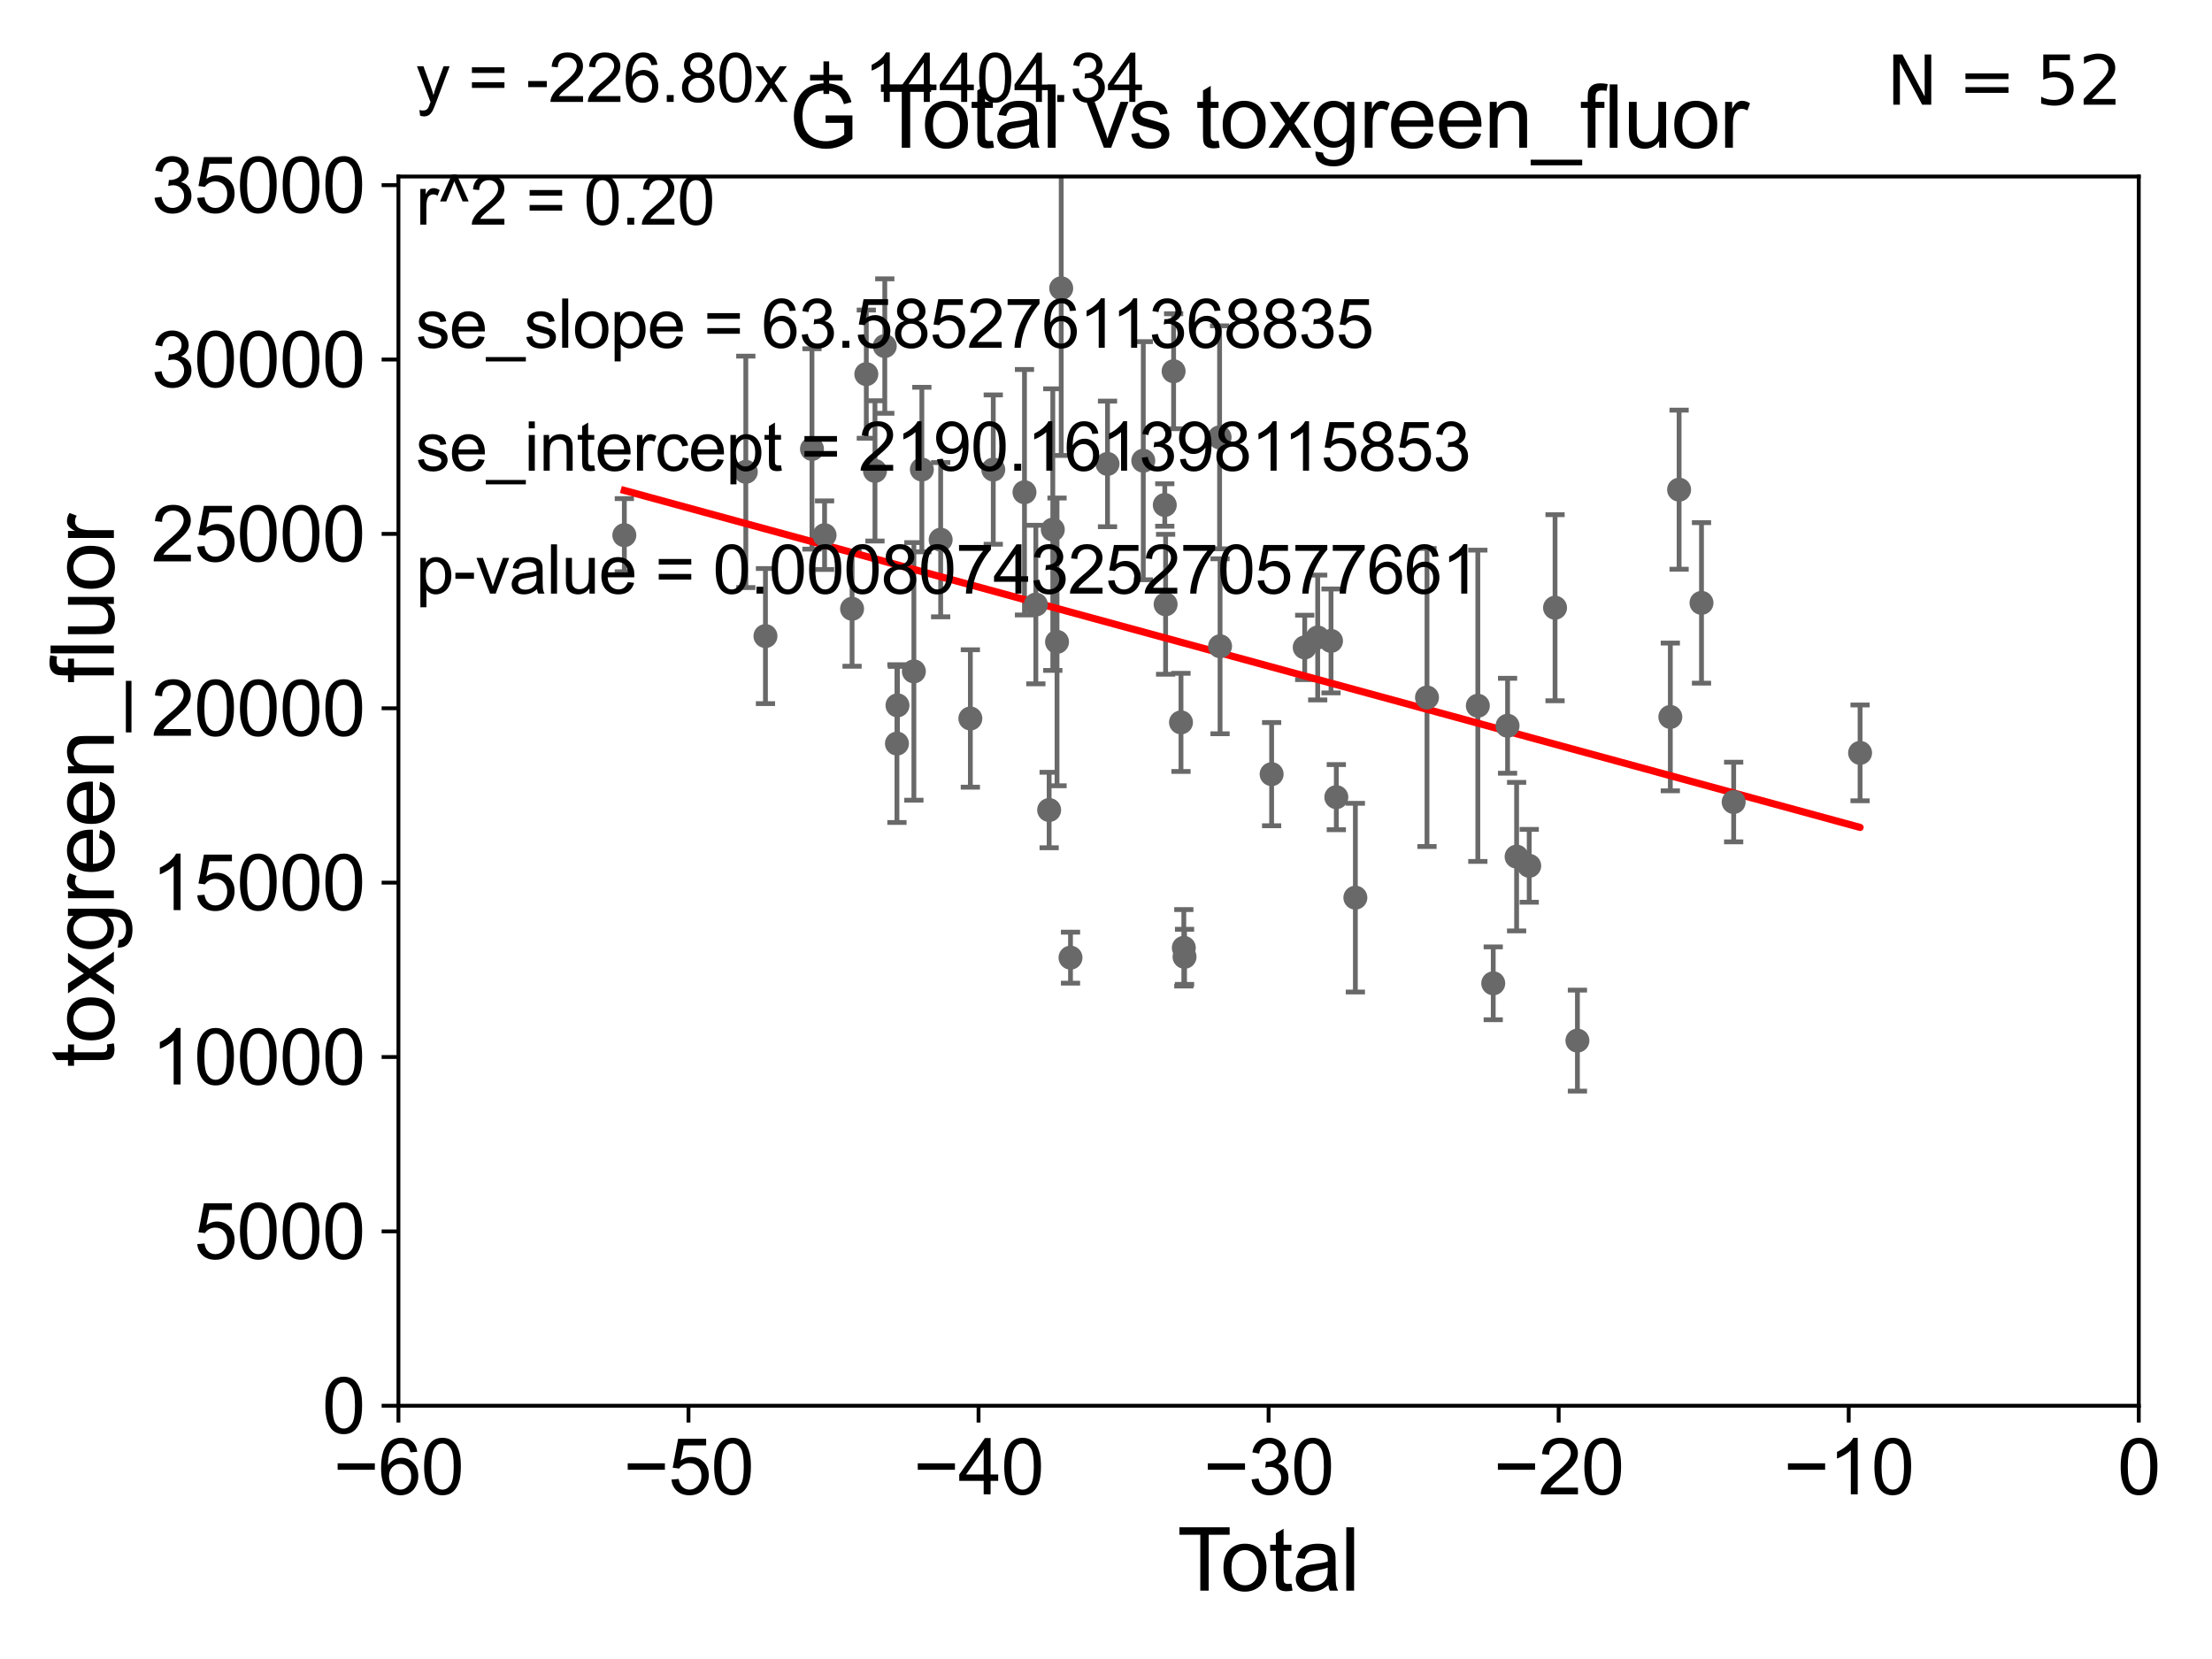 <?xml version="1.0" encoding="utf-8" standalone="no"?>
<!DOCTYPE svg PUBLIC "-//W3C//DTD SVG 1.1//EN"
  "http://www.w3.org/Graphics/SVG/1.1/DTD/svg11.dtd">
<svg xmlns:xlink="http://www.w3.org/1999/xlink" width="460.8pt" height="345.6pt" viewBox="0 0 460.8 345.6" xmlns="http://www.w3.org/2000/svg" version="1.1">
 <defs>
  <style type="text/css">*{stroke-linejoin: round; stroke-linecap: butt}</style>
 </defs>
 <g id="figure_1">
  <g id="patch_1">
   <path d="M 0 345.6 
L 460.8 345.6 
L 460.8 0 
L 0 0 
z
" style="fill: #ffffff"/>
  </g>
  <g id="axes_1">
   <g id="patch_2">
    <path d="M 83 292.84 
L 445.545 292.84 
L 445.545 36.775 
L 83 36.775 
z
" style="fill: #ffffff"/>
   </g>
   <g id="PathCollection_1">
    <defs>
     <path id="maad675b56d" d="M 0 1.118 
C 0.297 1.118 0.581 1 0.791 0.791 
C 1 0.581 1.118 0.297 1.118 0 
C 1.118 -0.297 1 -0.581 0.791 -0.791 
C 0.581 -1 0.297 -1.118 0 -1.118 
C -0.297 -1.118 -0.581 -1 -0.791 -0.791 
C -1 -0.581 -1.118 -0.297 -1.118 0 
C -1.118 0.297 -1 0.581 -0.791 0.791 
C -0.581 1 -0.297 1.118 0 1.118 
z
" style="stroke: #696969"/>
    </defs>
    <g clip-path="url(#p7b09ab0439)">
     <use xlink:href="#maad675b56d" x="130.061" y="111.488" style="fill: #696969; stroke: #696969"/>
     <use xlink:href="#maad675b56d" x="242.644" y="105.2" style="fill: #696969; stroke: #696969"/>
     <use xlink:href="#maad675b56d" x="242.819" y="125.886" style="fill: #696969; stroke: #696969"/>
     <use xlink:href="#maad675b56d" x="244.485" y="77.339" style="fill: #696969; stroke: #696969"/>
     <use xlink:href="#maad675b56d" x="246.023" y="150.485" style="fill: #696969; stroke: #696969"/>
     <use xlink:href="#maad675b56d" x="246.611" y="197.448" style="fill: #696969; stroke: #696969"/>
     <use xlink:href="#maad675b56d" x="246.762" y="199.322" style="fill: #696969; stroke: #696969"/>
     <use xlink:href="#maad675b56d" x="254.064" y="91.102" style="fill: #696969; stroke: #696969"/>
     <use xlink:href="#maad675b56d" x="254.161" y="134.63" style="fill: #696969; stroke: #696969"/>
     <use xlink:href="#maad675b56d" x="347.959" y="149.352" style="fill: #696969; stroke: #696969"/>
     <use xlink:href="#maad675b56d" x="387.489" y="156.841" style="fill: #696969; stroke: #696969"/>
     <use xlink:href="#maad675b56d" x="238.167" y="95.974" style="fill: #696969; stroke: #696969"/>
     <use xlink:href="#maad675b56d" x="264.904" y="161.27" style="fill: #696969; stroke: #696969"/>
     <use xlink:href="#maad675b56d" x="271.795" y="134.865" style="fill: #696969; stroke: #696969"/>
     <use xlink:href="#maad675b56d" x="274.499" y="132.803" style="fill: #696969; stroke: #696969"/>
     <use xlink:href="#maad675b56d" x="277.275" y="133.517" style="fill: #696969; stroke: #696969"/>
     <use xlink:href="#maad675b56d" x="278.379" y="166.06" style="fill: #696969; stroke: #696969"/>
     <use xlink:href="#maad675b56d" x="282.348" y="186.998" style="fill: #696969; stroke: #696969"/>
     <use xlink:href="#maad675b56d" x="323.945" y="126.6" style="fill: #696969; stroke: #696969"/>
     <use xlink:href="#maad675b56d" x="318.564" y="180.365" style="fill: #696969; stroke: #696969"/>
     <use xlink:href="#maad675b56d" x="315.937" y="178.452" style="fill: #696969; stroke: #696969"/>
     <use xlink:href="#maad675b56d" x="314.053" y="151.189" style="fill: #696969; stroke: #696969"/>
     <use xlink:href="#maad675b56d" x="297.27" y="145.302" style="fill: #696969; stroke: #696969"/>
     <use xlink:href="#maad675b56d" x="328.606" y="216.78" style="fill: #696969; stroke: #696969"/>
     <use xlink:href="#maad675b56d" x="307.859" y="147.023" style="fill: #696969; stroke: #696969"/>
     <use xlink:href="#maad675b56d" x="349.789" y="102.009" style="fill: #696969; stroke: #696969"/>
     <use xlink:href="#maad675b56d" x="223.006" y="199.497" style="fill: #696969; stroke: #696969"/>
     <use xlink:href="#maad675b56d" x="155.365" y="98.294" style="fill: #696969; stroke: #696969"/>
     <use xlink:href="#maad675b56d" x="159.46" y="132.506" style="fill: #696969; stroke: #696969"/>
     <use xlink:href="#maad675b56d" x="169.148" y="93.526" style="fill: #696969; stroke: #696969"/>
     <use xlink:href="#maad675b56d" x="171.774" y="111.489" style="fill: #696969; stroke: #696969"/>
     <use xlink:href="#maad675b56d" x="177.503" y="126.822" style="fill: #696969; stroke: #696969"/>
     <use xlink:href="#maad675b56d" x="180.469" y="77.939" style="fill: #696969; stroke: #696969"/>
     <use xlink:href="#maad675b56d" x="182.273" y="98.095" style="fill: #696969; stroke: #696969"/>
     <use xlink:href="#maad675b56d" x="184.317" y="72.091" style="fill: #696969; stroke: #696969"/>
     <use xlink:href="#maad675b56d" x="186.85" y="154.9" style="fill: #696969; stroke: #696969"/>
     <use xlink:href="#maad675b56d" x="186.961" y="146.936" style="fill: #696969; stroke: #696969"/>
     <use xlink:href="#maad675b56d" x="190.378" y="139.863" style="fill: #696969; stroke: #696969"/>
     <use xlink:href="#maad675b56d" x="230.717" y="96.642" style="fill: #696969; stroke: #696969"/>
     <use xlink:href="#maad675b56d" x="192.039" y="97.813" style="fill: #696969; stroke: #696969"/>
     <use xlink:href="#maad675b56d" x="202.143" y="149.673" style="fill: #696969; stroke: #696969"/>
     <use xlink:href="#maad675b56d" x="206.916" y="97.821" style="fill: #696969; stroke: #696969"/>
     <use xlink:href="#maad675b56d" x="361.154" y="167.075" style="fill: #696969; stroke: #696969"/>
     <use xlink:href="#maad675b56d" x="213.419" y="102.541" style="fill: #696969; stroke: #696969"/>
     <use xlink:href="#maad675b56d" x="354.453" y="125.59" style="fill: #696969; stroke: #696969"/>
     <use xlink:href="#maad675b56d" x="215.786" y="125.939" style="fill: #696969; stroke: #696969"/>
     <use xlink:href="#maad675b56d" x="218.556" y="168.741" style="fill: #696969; stroke: #696969"/>
     <use xlink:href="#maad675b56d" x="219.318" y="110.328" style="fill: #696969; stroke: #696969"/>
     <use xlink:href="#maad675b56d" x="220.199" y="133.718" style="fill: #696969; stroke: #696969"/>
     <use xlink:href="#maad675b56d" x="221.069" y="60.054" style="fill: #696969; stroke: #696969"/>
     <use xlink:href="#maad675b56d" x="195.958" y="112.428" style="fill: #696969; stroke: #696969"/>
     <use xlink:href="#maad675b56d" x="311.069" y="204.84" style="fill: #696969; stroke: #696969"/>
    </g>
   </g>
   <g id="matplotlib.axis_1">
    <g id="xtick_1">
     <g id="line2d_1">
      <defs>
       <path id="mbbdbcdf97e" d="M 0 0 
L 0 3.5 
" style="stroke: #000000; stroke-width: 0.8"/>
      </defs>
      <g>
       <use xlink:href="#mbbdbcdf97e" x="83" y="292.84" style="stroke: #000000; stroke-width: 0.8"/>
      </g>
     </g>
     <g id="text_1">
      <!-- −60 -->
      <g transform="translate(69.43 311.293)scale(0.16 -0.16)">
       <defs>
        <path id="ArialMT-2212" d="M 3381 1997 
L 356 1997 
L 356 2522 
L 3381 2522 
L 3381 1997 
z
" transform="scale(0.016)"/>
        <path id="ArialMT-36" d="M 3184 3459 
L 2625 3416 
Q 2550 3747 2413 3897 
Q 2184 4138 1850 4138 
Q 1581 4138 1378 3988 
Q 1113 3794 959 3422 
Q 806 3050 800 2363 
Q 1003 2672 1297 2822 
Q 1591 2972 1913 2972 
Q 2475 2972 2870 2558 
Q 3266 2144 3266 1488 
Q 3266 1056 3080 686 
Q 2894 316 2569 119 
Q 2244 -78 1831 -78 
Q 1128 -78 684 439 
Q 241 956 241 2144 
Q 241 3472 731 4075 
Q 1159 4600 1884 4600 
Q 2425 4600 2770 4297 
Q 3116 3994 3184 3459 
z
M 888 1484 
Q 888 1194 1011 928 
Q 1134 663 1356 523 
Q 1578 384 1822 384 
Q 2178 384 2434 671 
Q 2691 959 2691 1453 
Q 2691 1928 2437 2201 
Q 2184 2475 1800 2475 
Q 1419 2475 1153 2201 
Q 888 1928 888 1484 
z
" transform="scale(0.016)"/>
        <path id="ArialMT-30" d="M 266 2259 
Q 266 3072 433 3567 
Q 600 4063 929 4331 
Q 1259 4600 1759 4600 
Q 2128 4600 2406 4451 
Q 2684 4303 2865 4023 
Q 3047 3744 3150 3342 
Q 3253 2941 3253 2259 
Q 3253 1453 3087 958 
Q 2922 463 2592 192 
Q 2263 -78 1759 -78 
Q 1097 -78 719 397 
Q 266 969 266 2259 
z
M 844 2259 
Q 844 1131 1108 757 
Q 1372 384 1759 384 
Q 2147 384 2411 759 
Q 2675 1134 2675 2259 
Q 2675 3391 2411 3762 
Q 2147 4134 1753 4134 
Q 1366 4134 1134 3806 
Q 844 3388 844 2259 
z
" transform="scale(0.016)"/>
       </defs>
       <use xlink:href="#ArialMT-2212"/>
       <use xlink:href="#ArialMT-36" x="58.398"/>
       <use xlink:href="#ArialMT-30" x="114.014"/>
      </g>
     </g>
    </g>
    <g id="xtick_2">
     <g id="line2d_2">
      <g>
       <use xlink:href="#mbbdbcdf97e" x="143.424" y="292.84" style="stroke: #000000; stroke-width: 0.8"/>
      </g>
     </g>
     <g id="text_2">
      <!-- −50 -->
      <g transform="translate(129.854 311.293)scale(0.16 -0.16)">
       <defs>
        <path id="ArialMT-35" d="M 266 1200 
L 856 1250 
Q 922 819 1161 601 
Q 1400 384 1738 384 
Q 2144 384 2425 690 
Q 2706 997 2706 1503 
Q 2706 1984 2436 2262 
Q 2166 2541 1728 2541 
Q 1456 2541 1237 2417 
Q 1019 2294 894 2097 
L 366 2166 
L 809 4519 
L 3088 4519 
L 3088 3981 
L 1259 3981 
L 1013 2750 
Q 1425 3038 1878 3038 
Q 2478 3038 2890 2622 
Q 3303 2206 3303 1553 
Q 3303 931 2941 478 
Q 2500 -78 1738 -78 
Q 1113 -78 717 272 
Q 322 622 266 1200 
z
" transform="scale(0.016)"/>
       </defs>
       <use xlink:href="#ArialMT-2212"/>
       <use xlink:href="#ArialMT-35" x="58.398"/>
       <use xlink:href="#ArialMT-30" x="114.014"/>
      </g>
     </g>
    </g>
    <g id="xtick_3">
     <g id="line2d_3">
      <g>
       <use xlink:href="#mbbdbcdf97e" x="203.848" y="292.84" style="stroke: #000000; stroke-width: 0.8"/>
      </g>
     </g>
     <g id="text_3">
      <!-- −40 -->
      <g transform="translate(190.278 311.293)scale(0.16 -0.16)">
       <defs>
        <path id="ArialMT-34" d="M 2069 0 
L 2069 1097 
L 81 1097 
L 81 1613 
L 2172 4581 
L 2631 4581 
L 2631 1613 
L 3250 1613 
L 3250 1097 
L 2631 1097 
L 2631 0 
L 2069 0 
z
M 2069 1613 
L 2069 3678 
L 634 1613 
L 2069 1613 
z
" transform="scale(0.016)"/>
       </defs>
       <use xlink:href="#ArialMT-2212"/>
       <use xlink:href="#ArialMT-34" x="58.398"/>
       <use xlink:href="#ArialMT-30" x="114.014"/>
      </g>
     </g>
    </g>
    <g id="xtick_4">
     <g id="line2d_4">
      <g>
       <use xlink:href="#mbbdbcdf97e" x="264.272" y="292.84" style="stroke: #000000; stroke-width: 0.8"/>
      </g>
     </g>
     <g id="text_4">
      <!-- −30 -->
      <g transform="translate(250.702 311.293)scale(0.16 -0.16)">
       <defs>
        <path id="ArialMT-33" d="M 269 1209 
L 831 1284 
Q 928 806 1161 595 
Q 1394 384 1728 384 
Q 2125 384 2398 659 
Q 2672 934 2672 1341 
Q 2672 1728 2419 1979 
Q 2166 2231 1775 2231 
Q 1616 2231 1378 2169 
L 1441 2663 
Q 1497 2656 1531 2656 
Q 1891 2656 2178 2843 
Q 2466 3031 2466 3422 
Q 2466 3731 2256 3934 
Q 2047 4138 1716 4138 
Q 1388 4138 1169 3931 
Q 950 3725 888 3313 
L 325 3413 
Q 428 3978 793 4289 
Q 1159 4600 1703 4600 
Q 2078 4600 2393 4439 
Q 2709 4278 2876 4000 
Q 3044 3722 3044 3409 
Q 3044 3113 2884 2869 
Q 2725 2625 2413 2481 
Q 2819 2388 3044 2092 
Q 3269 1797 3269 1353 
Q 3269 753 2831 336 
Q 2394 -81 1725 -81 
Q 1122 -81 723 278 
Q 325 638 269 1209 
z
" transform="scale(0.016)"/>
       </defs>
       <use xlink:href="#ArialMT-2212"/>
       <use xlink:href="#ArialMT-33" x="58.398"/>
       <use xlink:href="#ArialMT-30" x="114.014"/>
      </g>
     </g>
    </g>
    <g id="xtick_5">
     <g id="line2d_5">
      <g>
       <use xlink:href="#mbbdbcdf97e" x="324.697" y="292.84" style="stroke: #000000; stroke-width: 0.8"/>
      </g>
     </g>
     <g id="text_5">
      <!-- −20 -->
      <g transform="translate(311.127 311.293)scale(0.16 -0.16)">
       <defs>
        <path id="ArialMT-32" d="M 3222 541 
L 3222 0 
L 194 0 
Q 188 203 259 391 
Q 375 700 629 1000 
Q 884 1300 1366 1694 
Q 2113 2306 2375 2664 
Q 2638 3022 2638 3341 
Q 2638 3675 2398 3904 
Q 2159 4134 1775 4134 
Q 1369 4134 1125 3890 
Q 881 3647 878 3216 
L 300 3275 
Q 359 3922 746 4261 
Q 1134 4600 1788 4600 
Q 2447 4600 2831 4234 
Q 3216 3869 3216 3328 
Q 3216 3053 3103 2787 
Q 2991 2522 2730 2228 
Q 2469 1934 1863 1422 
Q 1356 997 1212 845 
Q 1069 694 975 541 
L 3222 541 
z
" transform="scale(0.016)"/>
       </defs>
       <use xlink:href="#ArialMT-2212"/>
       <use xlink:href="#ArialMT-32" x="58.398"/>
       <use xlink:href="#ArialMT-30" x="114.014"/>
      </g>
     </g>
    </g>
    <g id="xtick_6">
     <g id="line2d_6">
      <g>
       <use xlink:href="#mbbdbcdf97e" x="385.121" y="292.84" style="stroke: #000000; stroke-width: 0.8"/>
      </g>
     </g>
     <g id="text_6">
      <!-- −10 -->
      <g transform="translate(371.551 311.293)scale(0.16 -0.16)">
       <defs>
        <path id="ArialMT-31" d="M 2384 0 
L 1822 0 
L 1822 3584 
Q 1619 3391 1289 3197 
Q 959 3003 697 2906 
L 697 3450 
Q 1169 3672 1522 3987 
Q 1875 4303 2022 4600 
L 2384 4600 
L 2384 0 
z
" transform="scale(0.016)"/>
       </defs>
       <use xlink:href="#ArialMT-2212"/>
       <use xlink:href="#ArialMT-31" x="58.398"/>
       <use xlink:href="#ArialMT-30" x="114.014"/>
      </g>
     </g>
    </g>
    <g id="xtick_7">
     <g id="line2d_7">
      <g>
       <use xlink:href="#mbbdbcdf97e" x="445.545" y="292.84" style="stroke: #000000; stroke-width: 0.8"/>
      </g>
     </g>
     <g id="text_7">
      <!-- 0 -->
      <g transform="translate(441.096 311.293)scale(0.16 -0.16)">
       <use xlink:href="#ArialMT-30"/>
      </g>
     </g>
    </g>
    <g id="text_8">
     <!-- Total -->
     <g transform="translate(245.267 331.357)scale(0.18 -0.18)">
      <defs>
       <path id="ArialMT-54" d="M 1659 0 
L 1659 4041 
L 150 4041 
L 150 4581 
L 3781 4581 
L 3781 4041 
L 2266 4041 
L 2266 0 
L 1659 0 
z
" transform="scale(0.016)"/>
       <path id="ArialMT-6f" d="M 213 1659 
Q 213 2581 725 3025 
Q 1153 3394 1769 3394 
Q 2453 3394 2887 2945 
Q 3322 2497 3322 1706 
Q 3322 1066 3130 698 
Q 2938 331 2570 128 
Q 2203 -75 1769 -75 
Q 1072 -75 642 372 
Q 213 819 213 1659 
z
M 791 1659 
Q 791 1022 1069 705 
Q 1347 388 1769 388 
Q 2188 388 2466 706 
Q 2744 1025 2744 1678 
Q 2744 2294 2464 2611 
Q 2184 2928 1769 2928 
Q 1347 2928 1069 2612 
Q 791 2297 791 1659 
z
" transform="scale(0.016)"/>
       <path id="ArialMT-74" d="M 1650 503 
L 1731 6 
Q 1494 -44 1306 -44 
Q 1000 -44 831 53 
Q 663 150 594 308 
Q 525 466 525 972 
L 525 2881 
L 113 2881 
L 113 3319 
L 525 3319 
L 525 4141 
L 1084 4478 
L 1084 3319 
L 1650 3319 
L 1650 2881 
L 1084 2881 
L 1084 941 
Q 1084 700 1114 631 
Q 1144 563 1211 522 
Q 1278 481 1403 481 
Q 1497 481 1650 503 
z
" transform="scale(0.016)"/>
       <path id="ArialMT-61" d="M 2588 409 
Q 2275 144 1986 34 
Q 1697 -75 1366 -75 
Q 819 -75 525 192 
Q 231 459 231 875 
Q 231 1119 342 1320 
Q 453 1522 633 1644 
Q 813 1766 1038 1828 
Q 1203 1872 1538 1913 
Q 2219 1994 2541 2106 
Q 2544 2222 2544 2253 
Q 2544 2597 2384 2738 
Q 2169 2928 1744 2928 
Q 1347 2928 1158 2789 
Q 969 2650 878 2297 
L 328 2372 
Q 403 2725 575 2942 
Q 747 3159 1072 3276 
Q 1397 3394 1825 3394 
Q 2250 3394 2515 3294 
Q 2781 3194 2906 3042 
Q 3031 2891 3081 2659 
Q 3109 2516 3109 2141 
L 3109 1391 
Q 3109 606 3145 398 
Q 3181 191 3288 0 
L 2700 0 
Q 2613 175 2588 409 
z
M 2541 1666 
Q 2234 1541 1622 1453 
Q 1275 1403 1131 1340 
Q 988 1278 909 1158 
Q 831 1038 831 891 
Q 831 666 1001 516 
Q 1172 366 1500 366 
Q 1825 366 2078 508 
Q 2331 650 2450 897 
Q 2541 1088 2541 1459 
L 2541 1666 
z
" transform="scale(0.016)"/>
       <path id="ArialMT-6c" d="M 409 0 
L 409 4581 
L 972 4581 
L 972 0 
L 409 0 
z
" transform="scale(0.016)"/>
      </defs>
      <use xlink:href="#ArialMT-54"/>
      <use xlink:href="#ArialMT-6f" x="49.959"/>
      <use xlink:href="#ArialMT-74" x="105.574"/>
      <use xlink:href="#ArialMT-61" x="133.357"/>
      <use xlink:href="#ArialMT-6c" x="188.973"/>
     </g>
    </g>
   </g>
   <g id="matplotlib.axis_2">
    <g id="ytick_1">
     <g id="line2d_8">
      <defs>
       <path id="me35855136b" d="M 0 0 
L -3.5 0 
" style="stroke: #000000; stroke-width: 0.8"/>
      </defs>
      <g>
       <use xlink:href="#me35855136b" x="83" y="292.84" style="stroke: #000000; stroke-width: 0.8"/>
      </g>
     </g>
     <g id="text_9">
      <!-- 0 -->
      <g transform="translate(67.103 298.566)scale(0.16 -0.16)">
       <use xlink:href="#ArialMT-30"/>
      </g>
     </g>
    </g>
    <g id="ytick_2">
     <g id="line2d_9">
      <g>
       <use xlink:href="#me35855136b" x="83" y="256.516" style="stroke: #000000; stroke-width: 0.8"/>
      </g>
     </g>
     <g id="text_10">
      <!-- 5000 -->
      <g transform="translate(40.41 262.242)scale(0.16 -0.16)">
       <use xlink:href="#ArialMT-35"/>
       <use xlink:href="#ArialMT-30" x="55.615"/>
       <use xlink:href="#ArialMT-30" x="111.23"/>
       <use xlink:href="#ArialMT-30" x="166.846"/>
      </g>
     </g>
    </g>
    <g id="ytick_3">
     <g id="line2d_10">
      <g>
       <use xlink:href="#me35855136b" x="83" y="220.192" style="stroke: #000000; stroke-width: 0.8"/>
      </g>
     </g>
     <g id="text_11">
      <!-- 10000 -->
      <g transform="translate(31.512 225.918)scale(0.16 -0.16)">
       <use xlink:href="#ArialMT-31"/>
       <use xlink:href="#ArialMT-30" x="55.615"/>
       <use xlink:href="#ArialMT-30" x="111.23"/>
       <use xlink:href="#ArialMT-30" x="166.846"/>
       <use xlink:href="#ArialMT-30" x="222.461"/>
      </g>
     </g>
    </g>
    <g id="ytick_4">
     <g id="line2d_11">
      <g>
       <use xlink:href="#me35855136b" x="83" y="183.867" style="stroke: #000000; stroke-width: 0.8"/>
      </g>
     </g>
     <g id="text_12">
      <!-- 15000 -->
      <g transform="translate(31.512 189.594)scale(0.16 -0.16)">
       <use xlink:href="#ArialMT-31"/>
       <use xlink:href="#ArialMT-35" x="55.615"/>
       <use xlink:href="#ArialMT-30" x="111.23"/>
       <use xlink:href="#ArialMT-30" x="166.846"/>
       <use xlink:href="#ArialMT-30" x="222.461"/>
      </g>
     </g>
    </g>
    <g id="ytick_5">
     <g id="line2d_12">
      <g>
       <use xlink:href="#me35855136b" x="83" y="147.543" style="stroke: #000000; stroke-width: 0.8"/>
      </g>
     </g>
     <g id="text_13">
      <!-- 20000 -->
      <g transform="translate(31.512 153.27)scale(0.16 -0.16)">
       <use xlink:href="#ArialMT-32"/>
       <use xlink:href="#ArialMT-30" x="55.615"/>
       <use xlink:href="#ArialMT-30" x="111.23"/>
       <use xlink:href="#ArialMT-30" x="166.846"/>
       <use xlink:href="#ArialMT-30" x="222.461"/>
      </g>
     </g>
    </g>
    <g id="ytick_6">
     <g id="line2d_13">
      <g>
       <use xlink:href="#me35855136b" x="83" y="111.219" style="stroke: #000000; stroke-width: 0.8"/>
      </g>
     </g>
     <g id="text_14">
      <!-- 25000 -->
      <g transform="translate(31.512 116.945)scale(0.16 -0.16)">
       <use xlink:href="#ArialMT-32"/>
       <use xlink:href="#ArialMT-35" x="55.615"/>
       <use xlink:href="#ArialMT-30" x="111.23"/>
       <use xlink:href="#ArialMT-30" x="166.846"/>
       <use xlink:href="#ArialMT-30" x="222.461"/>
      </g>
     </g>
    </g>
    <g id="ytick_7">
     <g id="line2d_14">
      <g>
       <use xlink:href="#me35855136b" x="83" y="74.895" style="stroke: #000000; stroke-width: 0.8"/>
      </g>
     </g>
     <g id="text_15">
      <!-- 30000 -->
      <g transform="translate(31.512 80.621)scale(0.16 -0.16)">
       <use xlink:href="#ArialMT-33"/>
       <use xlink:href="#ArialMT-30" x="55.615"/>
       <use xlink:href="#ArialMT-30" x="111.23"/>
       <use xlink:href="#ArialMT-30" x="166.846"/>
       <use xlink:href="#ArialMT-30" x="222.461"/>
      </g>
     </g>
    </g>
    <g id="ytick_8">
     <g id="line2d_15">
      <g>
       <use xlink:href="#me35855136b" x="83" y="38.571" style="stroke: #000000; stroke-width: 0.8"/>
      </g>
     </g>
     <g id="text_16">
      <!-- 35000 -->
      <g transform="translate(31.512 44.297)scale(0.16 -0.16)">
       <use xlink:href="#ArialMT-33"/>
       <use xlink:href="#ArialMT-35" x="55.615"/>
       <use xlink:href="#ArialMT-30" x="111.23"/>
       <use xlink:href="#ArialMT-30" x="166.846"/>
       <use xlink:href="#ArialMT-30" x="222.461"/>
      </g>
     </g>
    </g>
    <g id="text_17">
     <!-- toxgreen_fluor -->
     <g transform="translate(23.724 222.34)rotate(-90)scale(0.18 -0.18)">
      <defs>
       <path id="ArialMT-78" d="M 47 0 
L 1259 1725 
L 138 3319 
L 841 3319 
L 1350 2541 
Q 1494 2319 1581 2169 
Q 1719 2375 1834 2534 
L 2394 3319 
L 3066 3319 
L 1919 1756 
L 3153 0 
L 2463 0 
L 1781 1031 
L 1600 1309 
L 728 0 
L 47 0 
z
" transform="scale(0.016)"/>
       <path id="ArialMT-67" d="M 319 -275 
L 866 -356 
Q 900 -609 1056 -725 
Q 1266 -881 1628 -881 
Q 2019 -881 2231 -725 
Q 2444 -569 2519 -288 
Q 2563 -116 2559 434 
Q 2191 0 1641 0 
Q 956 0 581 494 
Q 206 988 206 1678 
Q 206 2153 378 2554 
Q 550 2956 876 3175 
Q 1203 3394 1644 3394 
Q 2231 3394 2613 2919 
L 2613 3319 
L 3131 3319 
L 3131 450 
Q 3131 -325 2973 -648 
Q 2816 -972 2473 -1159 
Q 2131 -1347 1631 -1347 
Q 1038 -1347 672 -1080 
Q 306 -813 319 -275 
z
M 784 1719 
Q 784 1066 1043 766 
Q 1303 466 1694 466 
Q 2081 466 2343 764 
Q 2606 1063 2606 1700 
Q 2606 2309 2336 2618 
Q 2066 2928 1684 2928 
Q 1309 2928 1046 2623 
Q 784 2319 784 1719 
z
" transform="scale(0.016)"/>
       <path id="ArialMT-72" d="M 416 0 
L 416 3319 
L 922 3319 
L 922 2816 
Q 1116 3169 1280 3281 
Q 1444 3394 1641 3394 
Q 1925 3394 2219 3213 
L 2025 2691 
Q 1819 2813 1613 2813 
Q 1428 2813 1281 2702 
Q 1134 2591 1072 2394 
Q 978 2094 978 1738 
L 978 0 
L 416 0 
z
" transform="scale(0.016)"/>
       <path id="ArialMT-65" d="M 2694 1069 
L 3275 997 
Q 3138 488 2766 206 
Q 2394 -75 1816 -75 
Q 1088 -75 661 373 
Q 234 822 234 1631 
Q 234 2469 665 2931 
Q 1097 3394 1784 3394 
Q 2450 3394 2872 2941 
Q 3294 2488 3294 1666 
Q 3294 1616 3291 1516 
L 816 1516 
Q 847 969 1125 678 
Q 1403 388 1819 388 
Q 2128 388 2347 550 
Q 2566 713 2694 1069 
z
M 847 1978 
L 2700 1978 
Q 2663 2397 2488 2606 
Q 2219 2931 1791 2931 
Q 1403 2931 1139 2672 
Q 875 2413 847 1978 
z
" transform="scale(0.016)"/>
       <path id="ArialMT-6e" d="M 422 0 
L 422 3319 
L 928 3319 
L 928 2847 
Q 1294 3394 1984 3394 
Q 2284 3394 2536 3286 
Q 2788 3178 2913 3003 
Q 3038 2828 3088 2588 
Q 3119 2431 3119 2041 
L 3119 0 
L 2556 0 
L 2556 2019 
Q 2556 2363 2490 2533 
Q 2425 2703 2258 2804 
Q 2091 2906 1866 2906 
Q 1506 2906 1245 2678 
Q 984 2450 984 1813 
L 984 0 
L 422 0 
z
" transform="scale(0.016)"/>
       <path id="ArialMT-5f" d="M -97 -1272 
L -97 -866 
L 3631 -866 
L 3631 -1272 
L -97 -1272 
z
" transform="scale(0.016)"/>
       <path id="ArialMT-66" d="M 556 0 
L 556 2881 
L 59 2881 
L 59 3319 
L 556 3319 
L 556 3672 
Q 556 4006 616 4169 
Q 697 4388 901 4523 
Q 1106 4659 1475 4659 
Q 1713 4659 2000 4603 
L 1916 4113 
Q 1741 4144 1584 4144 
Q 1328 4144 1222 4034 
Q 1116 3925 1116 3625 
L 1116 3319 
L 1763 3319 
L 1763 2881 
L 1116 2881 
L 1116 0 
L 556 0 
z
" transform="scale(0.016)"/>
       <path id="ArialMT-75" d="M 2597 0 
L 2597 488 
Q 2209 -75 1544 -75 
Q 1250 -75 995 37 
Q 741 150 617 320 
Q 494 491 444 738 
Q 409 903 409 1263 
L 409 3319 
L 972 3319 
L 972 1478 
Q 972 1038 1006 884 
Q 1059 663 1231 536 
Q 1403 409 1656 409 
Q 1909 409 2131 539 
Q 2353 669 2445 892 
Q 2538 1116 2538 1541 
L 2538 3319 
L 3100 3319 
L 3100 0 
L 2597 0 
z
" transform="scale(0.016)"/>
      </defs>
      <use xlink:href="#ArialMT-74"/>
      <use xlink:href="#ArialMT-6f" x="27.783"/>
      <use xlink:href="#ArialMT-78" x="83.398"/>
      <use xlink:href="#ArialMT-67" x="133.398"/>
      <use xlink:href="#ArialMT-72" x="189.014"/>
      <use xlink:href="#ArialMT-65" x="222.314"/>
      <use xlink:href="#ArialMT-65" x="277.93"/>
      <use xlink:href="#ArialMT-6e" x="333.545"/>
      <use xlink:href="#ArialMT-5f" x="389.16"/>
      <use xlink:href="#ArialMT-66" x="444.775"/>
      <use xlink:href="#ArialMT-6c" x="472.559"/>
      <use xlink:href="#ArialMT-75" x="494.775"/>
      <use xlink:href="#ArialMT-6f" x="550.391"/>
      <use xlink:href="#ArialMT-72" x="606.006"/>
     </g>
    </g>
   </g>
   <g id="LineCollection_1">
    <path d="M 130.061 119.104 
L 130.061 103.872 
" clip-path="url(#p7b09ab0439)" style="fill: none; stroke: #696969"/>
    <path d="M 242.644 109.621 
L 242.644 100.78 
" clip-path="url(#p7b09ab0439)" style="fill: none; stroke: #696969"/>
    <path d="M 242.819 140.457 
L 242.819 111.314 
" clip-path="url(#p7b09ab0439)" style="fill: none; stroke: #696969"/>
    <path d="M 244.485 89.318 
L 244.485 65.36 
" clip-path="url(#p7b09ab0439)" style="fill: none; stroke: #696969"/>
    <path d="M 246.023 160.712 
L 246.023 140.258 
" clip-path="url(#p7b09ab0439)" style="fill: none; stroke: #696969"/>
    <path d="M 246.611 205.416 
L 246.611 189.481 
" clip-path="url(#p7b09ab0439)" style="fill: none; stroke: #696969"/>
    <path d="M 246.762 205.059 
L 246.762 193.584 
" clip-path="url(#p7b09ab0439)" style="fill: none; stroke: #696969"/>
    <path d="M 254.064 114.329 
L 254.064 67.876 
" clip-path="url(#p7b09ab0439)" style="fill: none; stroke: #696969"/>
    <path d="M 254.161 152.856 
L 254.161 116.404 
" clip-path="url(#p7b09ab0439)" style="fill: none; stroke: #696969"/>
    <path d="M 347.959 164.74 
L 347.959 133.965 
" clip-path="url(#p7b09ab0439)" style="fill: none; stroke: #696969"/>
    <path d="M 387.489 166.82 
L 387.489 146.861 
" clip-path="url(#p7b09ab0439)" style="fill: none; stroke: #696969"/>
    <path d="M 238.167 120.774 
L 238.167 71.173 
" clip-path="url(#p7b09ab0439)" style="fill: none; stroke: #696969"/>
    <path d="M 264.904 172.022 
L 264.904 150.517 
" clip-path="url(#p7b09ab0439)" style="fill: none; stroke: #696969"/>
    <path d="M 271.795 141.573 
L 271.795 128.157 
" clip-path="url(#p7b09ab0439)" style="fill: none; stroke: #696969"/>
    <path d="M 274.499 145.809 
L 274.499 119.798 
" clip-path="url(#p7b09ab0439)" style="fill: none; stroke: #696969"/>
    <path d="M 277.275 144.34 
L 277.275 122.694 
" clip-path="url(#p7b09ab0439)" style="fill: none; stroke: #696969"/>
    <path d="M 278.379 172.842 
L 278.379 159.277 
" clip-path="url(#p7b09ab0439)" style="fill: none; stroke: #696969"/>
    <path d="M 282.348 206.656 
L 282.348 167.341 
" clip-path="url(#p7b09ab0439)" style="fill: none; stroke: #696969"/>
    <path d="M 323.945 145.98 
L 323.945 107.219 
" clip-path="url(#p7b09ab0439)" style="fill: none; stroke: #696969"/>
    <path d="M 318.564 187.95 
L 318.564 172.779 
" clip-path="url(#p7b09ab0439)" style="fill: none; stroke: #696969"/>
    <path d="M 315.937 193.92 
L 315.937 162.984 
" clip-path="url(#p7b09ab0439)" style="fill: none; stroke: #696969"/>
    <path d="M 314.053 161.08 
L 314.053 141.298 
" clip-path="url(#p7b09ab0439)" style="fill: none; stroke: #696969"/>
    <path d="M 297.27 176.343 
L 297.27 114.261 
" clip-path="url(#p7b09ab0439)" style="fill: none; stroke: #696969"/>
    <path d="M 328.606 227.297 
L 328.606 206.263 
" clip-path="url(#p7b09ab0439)" style="fill: none; stroke: #696969"/>
    <path d="M 307.859 179.444 
L 307.859 114.602 
" clip-path="url(#p7b09ab0439)" style="fill: none; stroke: #696969"/>
    <path d="M 349.789 118.578 
L 349.789 85.439 
" clip-path="url(#p7b09ab0439)" style="fill: none; stroke: #696969"/>
    <path d="M 223.006 204.806 
L 223.006 194.188 
" clip-path="url(#p7b09ab0439)" style="fill: none; stroke: #696969"/>
    <path d="M 155.365 122.401 
L 155.365 74.187 
" clip-path="url(#p7b09ab0439)" style="fill: none; stroke: #696969"/>
    <path d="M 159.46 146.575 
L 159.46 118.437 
" clip-path="url(#p7b09ab0439)" style="fill: none; stroke: #696969"/>
    <path d="M 169.148 114.398 
L 169.148 72.653 
" clip-path="url(#p7b09ab0439)" style="fill: none; stroke: #696969"/>
    <path d="M 171.774 118.631 
L 171.774 104.348 
" clip-path="url(#p7b09ab0439)" style="fill: none; stroke: #696969"/>
    <path d="M 177.503 138.793 
L 177.503 114.851 
" clip-path="url(#p7b09ab0439)" style="fill: none; stroke: #696969"/>
    <path d="M 180.469 91.293 
L 180.469 64.584 
" clip-path="url(#p7b09ab0439)" style="fill: none; stroke: #696969"/>
    <path d="M 182.273 112.707 
L 182.273 83.483 
" clip-path="url(#p7b09ab0439)" style="fill: none; stroke: #696969"/>
    <path d="M 184.317 86.098 
L 184.317 58.084 
" clip-path="url(#p7b09ab0439)" style="fill: none; stroke: #696969"/>
    <path d="M 186.85 171.336 
L 186.85 138.463 
" clip-path="url(#p7b09ab0439)" style="fill: none; stroke: #696969"/>
    <path d="M 186.961 155.054 
L 186.961 138.818 
" clip-path="url(#p7b09ab0439)" style="fill: none; stroke: #696969"/>
    <path d="M 190.378 166.691 
L 190.378 113.034 
" clip-path="url(#p7b09ab0439)" style="fill: none; stroke: #696969"/>
    <path d="M 230.717 109.725 
L 230.717 83.558 
" clip-path="url(#p7b09ab0439)" style="fill: none; stroke: #696969"/>
    <path d="M 192.039 114.953 
L 192.039 80.673 
" clip-path="url(#p7b09ab0439)" style="fill: none; stroke: #696969"/>
    <path d="M 202.143 163.985 
L 202.143 135.36 
" clip-path="url(#p7b09ab0439)" style="fill: none; stroke: #696969"/>
    <path d="M 206.916 113.372 
L 206.916 82.269 
" clip-path="url(#p7b09ab0439)" style="fill: none; stroke: #696969"/>
    <path d="M 361.154 175.375 
L 361.154 158.776 
" clip-path="url(#p7b09ab0439)" style="fill: none; stroke: #696969"/>
    <path d="M 213.419 128.111 
L 213.419 76.97 
" clip-path="url(#p7b09ab0439)" style="fill: none; stroke: #696969"/>
    <path d="M 354.453 142.311 
L 354.453 108.87 
" clip-path="url(#p7b09ab0439)" style="fill: none; stroke: #696969"/>
    <path d="M 215.786 142.455 
L 215.786 109.423 
" clip-path="url(#p7b09ab0439)" style="fill: none; stroke: #696969"/>
    <path d="M 218.556 176.604 
L 218.556 160.879 
" clip-path="url(#p7b09ab0439)" style="fill: none; stroke: #696969"/>
    <path d="M 219.318 139.658 
L 219.318 80.997 
" clip-path="url(#p7b09ab0439)" style="fill: none; stroke: #696969"/>
    <path d="M 220.199 163.689 
L 220.199 103.748 
" clip-path="url(#p7b09ab0439)" style="fill: none; stroke: #696969"/>
    <path d="M 221.069 94.883 
L 221.069 25.225 
" clip-path="url(#p7b09ab0439)" style="fill: none; stroke: #696969"/>
    <path d="M 195.958 128.494 
L 195.958 96.362 
" clip-path="url(#p7b09ab0439)" style="fill: none; stroke: #696969"/>
    <path d="M 311.069 212.427 
L 311.069 197.253 
" clip-path="url(#p7b09ab0439)" style="fill: none; stroke: #696969"/>
   </g>
   <g id="line2d_16">
    <defs>
     <path id="m1292bdffbb" d="M 2 0 
L -2 -0 
" style="stroke: #696969"/>
    </defs>
    <g clip-path="url(#p7b09ab0439)">
     <use xlink:href="#m1292bdffbb" x="130.061" y="119.104" style="fill: #696969; stroke: #696969"/>
     <use xlink:href="#m1292bdffbb" x="242.644" y="109.621" style="fill: #696969; stroke: #696969"/>
     <use xlink:href="#m1292bdffbb" x="242.819" y="140.457" style="fill: #696969; stroke: #696969"/>
     <use xlink:href="#m1292bdffbb" x="244.485" y="89.318" style="fill: #696969; stroke: #696969"/>
     <use xlink:href="#m1292bdffbb" x="246.023" y="160.712" style="fill: #696969; stroke: #696969"/>
     <use xlink:href="#m1292bdffbb" x="246.611" y="205.416" style="fill: #696969; stroke: #696969"/>
     <use xlink:href="#m1292bdffbb" x="246.762" y="205.059" style="fill: #696969; stroke: #696969"/>
     <use xlink:href="#m1292bdffbb" x="254.064" y="114.329" style="fill: #696969; stroke: #696969"/>
     <use xlink:href="#m1292bdffbb" x="254.161" y="152.856" style="fill: #696969; stroke: #696969"/>
     <use xlink:href="#m1292bdffbb" x="347.959" y="164.74" style="fill: #696969; stroke: #696969"/>
     <use xlink:href="#m1292bdffbb" x="387.489" y="166.82" style="fill: #696969; stroke: #696969"/>
     <use xlink:href="#m1292bdffbb" x="238.167" y="120.774" style="fill: #696969; stroke: #696969"/>
     <use xlink:href="#m1292bdffbb" x="264.904" y="172.022" style="fill: #696969; stroke: #696969"/>
     <use xlink:href="#m1292bdffbb" x="271.795" y="141.573" style="fill: #696969; stroke: #696969"/>
     <use xlink:href="#m1292bdffbb" x="274.499" y="145.809" style="fill: #696969; stroke: #696969"/>
     <use xlink:href="#m1292bdffbb" x="277.275" y="144.34" style="fill: #696969; stroke: #696969"/>
     <use xlink:href="#m1292bdffbb" x="278.379" y="172.842" style="fill: #696969; stroke: #696969"/>
     <use xlink:href="#m1292bdffbb" x="282.348" y="206.656" style="fill: #696969; stroke: #696969"/>
     <use xlink:href="#m1292bdffbb" x="323.945" y="145.98" style="fill: #696969; stroke: #696969"/>
     <use xlink:href="#m1292bdffbb" x="318.564" y="187.95" style="fill: #696969; stroke: #696969"/>
     <use xlink:href="#m1292bdffbb" x="315.937" y="193.92" style="fill: #696969; stroke: #696969"/>
     <use xlink:href="#m1292bdffbb" x="314.053" y="161.08" style="fill: #696969; stroke: #696969"/>
     <use xlink:href="#m1292bdffbb" x="297.27" y="176.343" style="fill: #696969; stroke: #696969"/>
     <use xlink:href="#m1292bdffbb" x="328.606" y="227.297" style="fill: #696969; stroke: #696969"/>
     <use xlink:href="#m1292bdffbb" x="307.859" y="179.444" style="fill: #696969; stroke: #696969"/>
     <use xlink:href="#m1292bdffbb" x="349.789" y="118.578" style="fill: #696969; stroke: #696969"/>
     <use xlink:href="#m1292bdffbb" x="223.006" y="204.806" style="fill: #696969; stroke: #696969"/>
     <use xlink:href="#m1292bdffbb" x="155.365" y="122.401" style="fill: #696969; stroke: #696969"/>
     <use xlink:href="#m1292bdffbb" x="159.46" y="146.575" style="fill: #696969; stroke: #696969"/>
     <use xlink:href="#m1292bdffbb" x="169.148" y="114.398" style="fill: #696969; stroke: #696969"/>
     <use xlink:href="#m1292bdffbb" x="171.774" y="118.631" style="fill: #696969; stroke: #696969"/>
     <use xlink:href="#m1292bdffbb" x="177.503" y="138.793" style="fill: #696969; stroke: #696969"/>
     <use xlink:href="#m1292bdffbb" x="180.469" y="91.293" style="fill: #696969; stroke: #696969"/>
     <use xlink:href="#m1292bdffbb" x="182.273" y="112.707" style="fill: #696969; stroke: #696969"/>
     <use xlink:href="#m1292bdffbb" x="184.317" y="86.098" style="fill: #696969; stroke: #696969"/>
     <use xlink:href="#m1292bdffbb" x="186.85" y="171.336" style="fill: #696969; stroke: #696969"/>
     <use xlink:href="#m1292bdffbb" x="186.961" y="155.054" style="fill: #696969; stroke: #696969"/>
     <use xlink:href="#m1292bdffbb" x="190.378" y="166.691" style="fill: #696969; stroke: #696969"/>
     <use xlink:href="#m1292bdffbb" x="230.717" y="109.725" style="fill: #696969; stroke: #696969"/>
     <use xlink:href="#m1292bdffbb" x="192.039" y="114.953" style="fill: #696969; stroke: #696969"/>
     <use xlink:href="#m1292bdffbb" x="202.143" y="163.985" style="fill: #696969; stroke: #696969"/>
     <use xlink:href="#m1292bdffbb" x="206.916" y="113.372" style="fill: #696969; stroke: #696969"/>
     <use xlink:href="#m1292bdffbb" x="361.154" y="175.375" style="fill: #696969; stroke: #696969"/>
     <use xlink:href="#m1292bdffbb" x="213.419" y="128.111" style="fill: #696969; stroke: #696969"/>
     <use xlink:href="#m1292bdffbb" x="354.453" y="142.311" style="fill: #696969; stroke: #696969"/>
     <use xlink:href="#m1292bdffbb" x="215.786" y="142.455" style="fill: #696969; stroke: #696969"/>
     <use xlink:href="#m1292bdffbb" x="218.556" y="176.604" style="fill: #696969; stroke: #696969"/>
     <use xlink:href="#m1292bdffbb" x="219.318" y="139.658" style="fill: #696969; stroke: #696969"/>
     <use xlink:href="#m1292bdffbb" x="220.199" y="163.689" style="fill: #696969; stroke: #696969"/>
     <use xlink:href="#m1292bdffbb" x="221.069" y="94.883" style="fill: #696969; stroke: #696969"/>
     <use xlink:href="#m1292bdffbb" x="195.958" y="128.494" style="fill: #696969; stroke: #696969"/>
     <use xlink:href="#m1292bdffbb" x="311.069" y="212.427" style="fill: #696969; stroke: #696969"/>
    </g>
   </g>
   <g id="line2d_17">
    <g clip-path="url(#p7b09ab0439)">
     <use xlink:href="#m1292bdffbb" x="130.061" y="103.872" style="fill: #696969; stroke: #696969"/>
     <use xlink:href="#m1292bdffbb" x="242.644" y="100.78" style="fill: #696969; stroke: #696969"/>
     <use xlink:href="#m1292bdffbb" x="242.819" y="111.314" style="fill: #696969; stroke: #696969"/>
     <use xlink:href="#m1292bdffbb" x="244.485" y="65.36" style="fill: #696969; stroke: #696969"/>
     <use xlink:href="#m1292bdffbb" x="246.023" y="140.258" style="fill: #696969; stroke: #696969"/>
     <use xlink:href="#m1292bdffbb" x="246.611" y="189.481" style="fill: #696969; stroke: #696969"/>
     <use xlink:href="#m1292bdffbb" x="246.762" y="193.584" style="fill: #696969; stroke: #696969"/>
     <use xlink:href="#m1292bdffbb" x="254.064" y="67.876" style="fill: #696969; stroke: #696969"/>
     <use xlink:href="#m1292bdffbb" x="254.161" y="116.404" style="fill: #696969; stroke: #696969"/>
     <use xlink:href="#m1292bdffbb" x="347.959" y="133.965" style="fill: #696969; stroke: #696969"/>
     <use xlink:href="#m1292bdffbb" x="387.489" y="146.861" style="fill: #696969; stroke: #696969"/>
     <use xlink:href="#m1292bdffbb" x="238.167" y="71.173" style="fill: #696969; stroke: #696969"/>
     <use xlink:href="#m1292bdffbb" x="264.904" y="150.517" style="fill: #696969; stroke: #696969"/>
     <use xlink:href="#m1292bdffbb" x="271.795" y="128.157" style="fill: #696969; stroke: #696969"/>
     <use xlink:href="#m1292bdffbb" x="274.499" y="119.798" style="fill: #696969; stroke: #696969"/>
     <use xlink:href="#m1292bdffbb" x="277.275" y="122.694" style="fill: #696969; stroke: #696969"/>
     <use xlink:href="#m1292bdffbb" x="278.379" y="159.277" style="fill: #696969; stroke: #696969"/>
     <use xlink:href="#m1292bdffbb" x="282.348" y="167.341" style="fill: #696969; stroke: #696969"/>
     <use xlink:href="#m1292bdffbb" x="323.945" y="107.219" style="fill: #696969; stroke: #696969"/>
     <use xlink:href="#m1292bdffbb" x="318.564" y="172.779" style="fill: #696969; stroke: #696969"/>
     <use xlink:href="#m1292bdffbb" x="315.937" y="162.984" style="fill: #696969; stroke: #696969"/>
     <use xlink:href="#m1292bdffbb" x="314.053" y="141.298" style="fill: #696969; stroke: #696969"/>
     <use xlink:href="#m1292bdffbb" x="297.27" y="114.261" style="fill: #696969; stroke: #696969"/>
     <use xlink:href="#m1292bdffbb" x="328.606" y="206.263" style="fill: #696969; stroke: #696969"/>
     <use xlink:href="#m1292bdffbb" x="307.859" y="114.602" style="fill: #696969; stroke: #696969"/>
     <use xlink:href="#m1292bdffbb" x="349.789" y="85.439" style="fill: #696969; stroke: #696969"/>
     <use xlink:href="#m1292bdffbb" x="223.006" y="194.188" style="fill: #696969; stroke: #696969"/>
     <use xlink:href="#m1292bdffbb" x="155.365" y="74.187" style="fill: #696969; stroke: #696969"/>
     <use xlink:href="#m1292bdffbb" x="159.46" y="118.437" style="fill: #696969; stroke: #696969"/>
     <use xlink:href="#m1292bdffbb" x="169.148" y="72.653" style="fill: #696969; stroke: #696969"/>
     <use xlink:href="#m1292bdffbb" x="171.774" y="104.348" style="fill: #696969; stroke: #696969"/>
     <use xlink:href="#m1292bdffbb" x="177.503" y="114.851" style="fill: #696969; stroke: #696969"/>
     <use xlink:href="#m1292bdffbb" x="180.469" y="64.584" style="fill: #696969; stroke: #696969"/>
     <use xlink:href="#m1292bdffbb" x="182.273" y="83.483" style="fill: #696969; stroke: #696969"/>
     <use xlink:href="#m1292bdffbb" x="184.317" y="58.084" style="fill: #696969; stroke: #696969"/>
     <use xlink:href="#m1292bdffbb" x="186.85" y="138.463" style="fill: #696969; stroke: #696969"/>
     <use xlink:href="#m1292bdffbb" x="186.961" y="138.818" style="fill: #696969; stroke: #696969"/>
     <use xlink:href="#m1292bdffbb" x="190.378" y="113.034" style="fill: #696969; stroke: #696969"/>
     <use xlink:href="#m1292bdffbb" x="230.717" y="83.558" style="fill: #696969; stroke: #696969"/>
     <use xlink:href="#m1292bdffbb" x="192.039" y="80.673" style="fill: #696969; stroke: #696969"/>
     <use xlink:href="#m1292bdffbb" x="202.143" y="135.36" style="fill: #696969; stroke: #696969"/>
     <use xlink:href="#m1292bdffbb" x="206.916" y="82.269" style="fill: #696969; stroke: #696969"/>
     <use xlink:href="#m1292bdffbb" x="361.154" y="158.776" style="fill: #696969; stroke: #696969"/>
     <use xlink:href="#m1292bdffbb" x="213.419" y="76.97" style="fill: #696969; stroke: #696969"/>
     <use xlink:href="#m1292bdffbb" x="354.453" y="108.87" style="fill: #696969; stroke: #696969"/>
     <use xlink:href="#m1292bdffbb" x="215.786" y="109.423" style="fill: #696969; stroke: #696969"/>
     <use xlink:href="#m1292bdffbb" x="218.556" y="160.879" style="fill: #696969; stroke: #696969"/>
     <use xlink:href="#m1292bdffbb" x="219.318" y="80.997" style="fill: #696969; stroke: #696969"/>
     <use xlink:href="#m1292bdffbb" x="220.199" y="103.748" style="fill: #696969; stroke: #696969"/>
     <use xlink:href="#m1292bdffbb" x="221.069" y="25.225" style="fill: #696969; stroke: #696969"/>
     <use xlink:href="#m1292bdffbb" x="195.958" y="96.362" style="fill: #696969; stroke: #696969"/>
     <use xlink:href="#m1292bdffbb" x="311.069" y="197.253" style="fill: #696969; stroke: #696969"/>
    </g>
   </g>
   <g id="line2d_18">
    <path d="M 130.061 102.169 
L 242.644 132.868 
L 242.819 132.915 
L 244.485 133.37 
L 246.023 133.789 
L 246.611 133.949 
L 246.762 133.991 
L 254.064 135.982 
L 254.161 136.008 
L 347.959 161.585 
L 387.489 172.364 
L 238.167 131.647 
L 264.904 138.938 
L 271.795 140.817 
L 274.499 141.554 
L 277.275 142.311 
L 278.379 142.612 
L 282.348 143.694 
L 323.945 155.037 
L 318.564 153.57 
L 315.937 152.853 
L 314.053 152.34 
L 297.27 147.763 
L 328.606 156.308 
L 307.859 150.651 
L 349.789 162.084 
L 223.006 127.513 
L 155.365 109.068 
L 159.46 110.185 
L 169.148 112.827 
L 171.774 113.543 
L 177.503 115.105 
L 180.469 115.914 
L 182.273 116.406 
L 184.317 116.963 
L 186.85 117.654 
L 186.961 117.684 
L 190.378 118.616 
L 230.717 129.615 
L 192.039 119.069 
L 202.143 121.824 
L 206.916 123.125 
L 361.154 165.183 
L 213.419 124.899 
L 354.453 163.356 
L 215.786 125.544 
L 218.556 126.299 
L 219.318 126.507 
L 220.199 126.747 
L 221.069 126.985 
L 195.958 120.137 
L 311.069 151.526 
" clip-path="url(#p7b09ab0439)" style="fill: none; stroke: #ff0000; stroke-width: 1.5; stroke-linecap: square"/>
   </g>
   <g id="line2d_19">
    <defs>
     <path id="m04e4b2da79" d="M 0 2 
C 0.53 2 1.039 1.789 1.414 1.414 
C 1.789 1.039 2 0.53 2 0 
C 2 -0.53 1.789 -1.039 1.414 -1.414 
C 1.039 -1.789 0.53 -2 0 -2 
C -0.53 -2 -1.039 -1.789 -1.414 -1.414 
C -1.789 -1.039 -2 -0.53 -2 0 
C -2 0.53 -1.789 1.039 -1.414 1.414 
C -1.039 1.789 -0.53 2 0 2 
z
" style="stroke: #696969"/>
    </defs>
    <g clip-path="url(#p7b09ab0439)">
     <use xlink:href="#m04e4b2da79" x="130.061" y="111.488" style="fill: #696969; stroke: #696969"/>
     <use xlink:href="#m04e4b2da79" x="242.644" y="105.2" style="fill: #696969; stroke: #696969"/>
     <use xlink:href="#m04e4b2da79" x="242.819" y="125.886" style="fill: #696969; stroke: #696969"/>
     <use xlink:href="#m04e4b2da79" x="244.485" y="77.339" style="fill: #696969; stroke: #696969"/>
     <use xlink:href="#m04e4b2da79" x="246.023" y="150.485" style="fill: #696969; stroke: #696969"/>
     <use xlink:href="#m04e4b2da79" x="246.611" y="197.448" style="fill: #696969; stroke: #696969"/>
     <use xlink:href="#m04e4b2da79" x="246.762" y="199.322" style="fill: #696969; stroke: #696969"/>
     <use xlink:href="#m04e4b2da79" x="254.064" y="91.102" style="fill: #696969; stroke: #696969"/>
     <use xlink:href="#m04e4b2da79" x="254.161" y="134.63" style="fill: #696969; stroke: #696969"/>
     <use xlink:href="#m04e4b2da79" x="347.959" y="149.352" style="fill: #696969; stroke: #696969"/>
     <use xlink:href="#m04e4b2da79" x="387.489" y="156.841" style="fill: #696969; stroke: #696969"/>
     <use xlink:href="#m04e4b2da79" x="238.167" y="95.974" style="fill: #696969; stroke: #696969"/>
     <use xlink:href="#m04e4b2da79" x="264.904" y="161.27" style="fill: #696969; stroke: #696969"/>
     <use xlink:href="#m04e4b2da79" x="271.795" y="134.865" style="fill: #696969; stroke: #696969"/>
     <use xlink:href="#m04e4b2da79" x="274.499" y="132.803" style="fill: #696969; stroke: #696969"/>
     <use xlink:href="#m04e4b2da79" x="277.275" y="133.517" style="fill: #696969; stroke: #696969"/>
     <use xlink:href="#m04e4b2da79" x="278.379" y="166.06" style="fill: #696969; stroke: #696969"/>
     <use xlink:href="#m04e4b2da79" x="282.348" y="186.998" style="fill: #696969; stroke: #696969"/>
     <use xlink:href="#m04e4b2da79" x="323.945" y="126.6" style="fill: #696969; stroke: #696969"/>
     <use xlink:href="#m04e4b2da79" x="318.564" y="180.365" style="fill: #696969; stroke: #696969"/>
     <use xlink:href="#m04e4b2da79" x="315.937" y="178.452" style="fill: #696969; stroke: #696969"/>
     <use xlink:href="#m04e4b2da79" x="314.053" y="151.189" style="fill: #696969; stroke: #696969"/>
     <use xlink:href="#m04e4b2da79" x="297.27" y="145.302" style="fill: #696969; stroke: #696969"/>
     <use xlink:href="#m04e4b2da79" x="328.606" y="216.78" style="fill: #696969; stroke: #696969"/>
     <use xlink:href="#m04e4b2da79" x="307.859" y="147.023" style="fill: #696969; stroke: #696969"/>
     <use xlink:href="#m04e4b2da79" x="349.789" y="102.009" style="fill: #696969; stroke: #696969"/>
     <use xlink:href="#m04e4b2da79" x="223.006" y="199.497" style="fill: #696969; stroke: #696969"/>
     <use xlink:href="#m04e4b2da79" x="155.365" y="98.294" style="fill: #696969; stroke: #696969"/>
     <use xlink:href="#m04e4b2da79" x="159.46" y="132.506" style="fill: #696969; stroke: #696969"/>
     <use xlink:href="#m04e4b2da79" x="169.148" y="93.526" style="fill: #696969; stroke: #696969"/>
     <use xlink:href="#m04e4b2da79" x="171.774" y="111.489" style="fill: #696969; stroke: #696969"/>
     <use xlink:href="#m04e4b2da79" x="177.503" y="126.822" style="fill: #696969; stroke: #696969"/>
     <use xlink:href="#m04e4b2da79" x="180.469" y="77.939" style="fill: #696969; stroke: #696969"/>
     <use xlink:href="#m04e4b2da79" x="182.273" y="98.095" style="fill: #696969; stroke: #696969"/>
     <use xlink:href="#m04e4b2da79" x="184.317" y="72.091" style="fill: #696969; stroke: #696969"/>
     <use xlink:href="#m04e4b2da79" x="186.85" y="154.9" style="fill: #696969; stroke: #696969"/>
     <use xlink:href="#m04e4b2da79" x="186.961" y="146.936" style="fill: #696969; stroke: #696969"/>
     <use xlink:href="#m04e4b2da79" x="190.378" y="139.863" style="fill: #696969; stroke: #696969"/>
     <use xlink:href="#m04e4b2da79" x="230.717" y="96.642" style="fill: #696969; stroke: #696969"/>
     <use xlink:href="#m04e4b2da79" x="192.039" y="97.813" style="fill: #696969; stroke: #696969"/>
     <use xlink:href="#m04e4b2da79" x="202.143" y="149.673" style="fill: #696969; stroke: #696969"/>
     <use xlink:href="#m04e4b2da79" x="206.916" y="97.821" style="fill: #696969; stroke: #696969"/>
     <use xlink:href="#m04e4b2da79" x="361.154" y="167.075" style="fill: #696969; stroke: #696969"/>
     <use xlink:href="#m04e4b2da79" x="213.419" y="102.541" style="fill: #696969; stroke: #696969"/>
     <use xlink:href="#m04e4b2da79" x="354.453" y="125.59" style="fill: #696969; stroke: #696969"/>
     <use xlink:href="#m04e4b2da79" x="215.786" y="125.939" style="fill: #696969; stroke: #696969"/>
     <use xlink:href="#m04e4b2da79" x="218.556" y="168.741" style="fill: #696969; stroke: #696969"/>
     <use xlink:href="#m04e4b2da79" x="219.318" y="110.328" style="fill: #696969; stroke: #696969"/>
     <use xlink:href="#m04e4b2da79" x="220.199" y="133.718" style="fill: #696969; stroke: #696969"/>
     <use xlink:href="#m04e4b2da79" x="221.069" y="60.054" style="fill: #696969; stroke: #696969"/>
     <use xlink:href="#m04e4b2da79" x="195.958" y="112.428" style="fill: #696969; stroke: #696969"/>
     <use xlink:href="#m04e4b2da79" x="311.069" y="204.84" style="fill: #696969; stroke: #696969"/>
    </g>
   </g>
   <g id="patch_3">
    <path d="M 83 292.84 
L 83 36.775 
" style="fill: none; stroke: #000000; stroke-width: 0.8; stroke-linejoin: miter; stroke-linecap: square"/>
   </g>
   <g id="patch_4">
    <path d="M 445.545 292.84 
L 445.545 36.775 
" style="fill: none; stroke: #000000; stroke-width: 0.8; stroke-linejoin: miter; stroke-linecap: square"/>
   </g>
   <g id="patch_5">
    <path d="M 83 292.84 
L 445.545 292.84 
" style="fill: none; stroke: #000000; stroke-width: 0.8; stroke-linejoin: miter; stroke-linecap: square"/>
   </g>
   <g id="patch_6">
    <path d="M 83 36.775 
L 445.545 36.775 
" style="fill: none; stroke: #000000; stroke-width: 0.8; stroke-linejoin: miter; stroke-linecap: square"/>
   </g>
   <g id="text_18">
    <!-- N = 52 -->
    <g transform="translate(393 21.806)scale(0.14 -0.14)">
     <defs>
      <path id="DejaVuSans-4e" d="M 628 4666 
L 1478 4666 
L 3547 763 
L 3547 4666 
L 4159 4666 
L 4159 0 
L 3309 0 
L 1241 3903 
L 1241 0 
L 628 0 
L 628 4666 
z
" transform="scale(0.016)"/>
      <path id="DejaVuSans-20" transform="scale(0.016)"/>
      <path id="DejaVuSans-3d" d="M 678 2906 
L 4684 2906 
L 4684 2381 
L 678 2381 
L 678 2906 
z
M 678 1631 
L 4684 1631 
L 4684 1100 
L 678 1100 
L 678 1631 
z
" transform="scale(0.016)"/>
      <path id="DejaVuSans-35" d="M 691 4666 
L 3169 4666 
L 3169 4134 
L 1269 4134 
L 1269 2991 
Q 1406 3038 1543 3061 
Q 1681 3084 1819 3084 
Q 2600 3084 3056 2656 
Q 3513 2228 3513 1497 
Q 3513 744 3044 326 
Q 2575 -91 1722 -91 
Q 1428 -91 1123 -41 
Q 819 9 494 109 
L 494 744 
Q 775 591 1075 516 
Q 1375 441 1709 441 
Q 2250 441 2565 725 
Q 2881 1009 2881 1497 
Q 2881 1984 2565 2268 
Q 2250 2553 1709 2553 
Q 1456 2553 1204 2497 
Q 953 2441 691 2322 
L 691 4666 
z
" transform="scale(0.016)"/>
      <path id="DejaVuSans-32" d="M 1228 531 
L 3431 531 
L 3431 0 
L 469 0 
L 469 531 
Q 828 903 1448 1529 
Q 2069 2156 2228 2338 
Q 2531 2678 2651 2914 
Q 2772 3150 2772 3378 
Q 2772 3750 2511 3984 
Q 2250 4219 1831 4219 
Q 1534 4219 1204 4116 
Q 875 4013 500 3803 
L 500 4441 
Q 881 4594 1212 4672 
Q 1544 4750 1819 4750 
Q 2544 4750 2975 4387 
Q 3406 4025 3406 3419 
Q 3406 3131 3298 2873 
Q 3191 2616 2906 2266 
Q 2828 2175 2409 1742 
Q 1991 1309 1228 531 
z
" transform="scale(0.016)"/>
     </defs>
     <use xlink:href="#DejaVuSans-4e"/>
     <use xlink:href="#DejaVuSans-20" x="74.805"/>
     <use xlink:href="#DejaVuSans-3d" x="106.592"/>
     <use xlink:href="#DejaVuSans-20" x="190.381"/>
     <use xlink:href="#DejaVuSans-35" x="222.168"/>
     <use xlink:href="#DejaVuSans-32" x="285.791"/>
    </g>
   </g>
   <g id="text_19">
    <!-- r^2 = 0.20 -->
    <g transform="translate(86.625 46.796)scale(0.14 -0.14)">
     <defs>
      <path id="ArialMT-5e" d="M 747 2156 
L 169 2156 
L 1272 4659 
L 1725 4659 
L 2834 2156 
L 2269 2156 
L 1497 4022 
L 747 2156 
z
" transform="scale(0.016)"/>
      <path id="ArialMT-20" transform="scale(0.016)"/>
      <path id="ArialMT-3d" d="M 3381 2694 
L 356 2694 
L 356 3219 
L 3381 3219 
L 3381 2694 
z
M 3381 1303 
L 356 1303 
L 356 1828 
L 3381 1828 
L 3381 1303 
z
" transform="scale(0.016)"/>
      <path id="ArialMT-2e" d="M 581 0 
L 581 641 
L 1222 641 
L 1222 0 
L 581 0 
z
" transform="scale(0.016)"/>
     </defs>
     <use xlink:href="#ArialMT-72"/>
     <use xlink:href="#ArialMT-5e" x="33.301"/>
     <use xlink:href="#ArialMT-32" x="80.225"/>
     <use xlink:href="#ArialMT-20" x="135.84"/>
     <use xlink:href="#ArialMT-3d" x="163.623"/>
     <use xlink:href="#ArialMT-20" x="222.021"/>
     <use xlink:href="#ArialMT-30" x="249.805"/>
     <use xlink:href="#ArialMT-2e" x="305.42"/>
     <use xlink:href="#ArialMT-32" x="333.203"/>
     <use xlink:href="#ArialMT-30" x="388.818"/>
    </g>
   </g>
   <g id="text_20">
    <!-- y = -226.80x + 14404.34 -->
    <g transform="translate(86.625 21.231)scale(0.14 -0.14)">
     <defs>
      <path id="ArialMT-79" d="M 397 -1278 
L 334 -750 
Q 519 -800 656 -800 
Q 844 -800 956 -737 
Q 1069 -675 1141 -563 
Q 1194 -478 1313 -144 
Q 1328 -97 1363 -6 
L 103 3319 
L 709 3319 
L 1400 1397 
Q 1534 1031 1641 628 
Q 1738 1016 1872 1384 
L 2581 3319 
L 3144 3319 
L 1881 -56 
Q 1678 -603 1566 -809 
Q 1416 -1088 1222 -1217 
Q 1028 -1347 759 -1347 
Q 597 -1347 397 -1278 
z
" transform="scale(0.016)"/>
      <path id="ArialMT-2d" d="M 203 1375 
L 203 1941 
L 1931 1941 
L 1931 1375 
L 203 1375 
z
" transform="scale(0.016)"/>
      <path id="ArialMT-38" d="M 1131 2484 
Q 781 2613 612 2850 
Q 444 3088 444 3419 
Q 444 3919 803 4259 
Q 1163 4600 1759 4600 
Q 2359 4600 2725 4251 
Q 3091 3903 3091 3403 
Q 3091 3084 2923 2848 
Q 2756 2613 2416 2484 
Q 2838 2347 3058 2040 
Q 3278 1734 3278 1309 
Q 3278 722 2862 322 
Q 2447 -78 1769 -78 
Q 1091 -78 675 323 
Q 259 725 259 1325 
Q 259 1772 486 2073 
Q 713 2375 1131 2484 
z
M 1019 3438 
Q 1019 3113 1228 2906 
Q 1438 2700 1772 2700 
Q 2097 2700 2305 2904 
Q 2513 3109 2513 3406 
Q 2513 3716 2298 3927 
Q 2084 4138 1766 4138 
Q 1444 4138 1231 3931 
Q 1019 3725 1019 3438 
z
M 838 1322 
Q 838 1081 952 856 
Q 1066 631 1291 507 
Q 1516 384 1775 384 
Q 2178 384 2440 643 
Q 2703 903 2703 1303 
Q 2703 1709 2433 1975 
Q 2163 2241 1756 2241 
Q 1359 2241 1098 1978 
Q 838 1716 838 1322 
z
" transform="scale(0.016)"/>
      <path id="ArialMT-2b" d="M 1603 741 
L 1603 1997 
L 356 1997 
L 356 2522 
L 1603 2522 
L 1603 3769 
L 2134 3769 
L 2134 2522 
L 3381 2522 
L 3381 1997 
L 2134 1997 
L 2134 741 
L 1603 741 
z
" transform="scale(0.016)"/>
     </defs>
     <use xlink:href="#ArialMT-79"/>
     <use xlink:href="#ArialMT-20" x="50"/>
     <use xlink:href="#ArialMT-3d" x="77.783"/>
     <use xlink:href="#ArialMT-20" x="136.182"/>
     <use xlink:href="#ArialMT-2d" x="163.965"/>
     <use xlink:href="#ArialMT-32" x="197.266"/>
     <use xlink:href="#ArialMT-32" x="252.881"/>
     <use xlink:href="#ArialMT-36" x="308.496"/>
     <use xlink:href="#ArialMT-2e" x="364.111"/>
     <use xlink:href="#ArialMT-38" x="391.895"/>
     <use xlink:href="#ArialMT-30" x="447.51"/>
     <use xlink:href="#ArialMT-78" x="503.125"/>
     <use xlink:href="#ArialMT-20" x="553.125"/>
     <use xlink:href="#ArialMT-2b" x="580.908"/>
     <use xlink:href="#ArialMT-20" x="639.307"/>
     <use xlink:href="#ArialMT-31" x="667.09"/>
     <use xlink:href="#ArialMT-34" x="722.705"/>
     <use xlink:href="#ArialMT-34" x="778.32"/>
     <use xlink:href="#ArialMT-30" x="833.936"/>
     <use xlink:href="#ArialMT-34" x="889.551"/>
     <use xlink:href="#ArialMT-2e" x="945.166"/>
     <use xlink:href="#ArialMT-33" x="972.949"/>
     <use xlink:href="#ArialMT-34" x="1028.564"/>
    </g>
   </g>
   <g id="text_21">
    <!-- se_slope = 63.58527611368835 -->
    <g transform="translate(86.625 72.444)scale(0.14 -0.14)">
     <defs>
      <path id="ArialMT-73" d="M 197 991 
L 753 1078 
Q 800 744 1014 566 
Q 1228 388 1613 388 
Q 2000 388 2187 545 
Q 2375 703 2375 916 
Q 2375 1106 2209 1216 
Q 2094 1291 1634 1406 
Q 1016 1563 777 1677 
Q 538 1791 414 1992 
Q 291 2194 291 2438 
Q 291 2659 392 2848 
Q 494 3038 669 3163 
Q 800 3259 1026 3326 
Q 1253 3394 1513 3394 
Q 1903 3394 2198 3281 
Q 2494 3169 2634 2976 
Q 2775 2784 2828 2463 
L 2278 2388 
Q 2241 2644 2061 2787 
Q 1881 2931 1553 2931 
Q 1166 2931 1000 2803 
Q 834 2675 834 2503 
Q 834 2394 903 2306 
Q 972 2216 1119 2156 
Q 1203 2125 1616 2013 
Q 2213 1853 2448 1751 
Q 2684 1650 2818 1456 
Q 2953 1263 2953 975 
Q 2953 694 2789 445 
Q 2625 197 2315 61 
Q 2006 -75 1616 -75 
Q 969 -75 630 194 
Q 291 463 197 991 
z
" transform="scale(0.016)"/>
      <path id="ArialMT-70" d="M 422 -1272 
L 422 3319 
L 934 3319 
L 934 2888 
Q 1116 3141 1344 3267 
Q 1572 3394 1897 3394 
Q 2322 3394 2647 3175 
Q 2972 2956 3137 2557 
Q 3303 2159 3303 1684 
Q 3303 1175 3120 767 
Q 2938 359 2589 142 
Q 2241 -75 1856 -75 
Q 1575 -75 1351 44 
Q 1128 163 984 344 
L 984 -1272 
L 422 -1272 
z
M 931 1641 
Q 931 1000 1190 694 
Q 1450 388 1819 388 
Q 2194 388 2461 705 
Q 2728 1022 2728 1688 
Q 2728 2322 2467 2637 
Q 2206 2953 1844 2953 
Q 1484 2953 1207 2617 
Q 931 2281 931 1641 
z
" transform="scale(0.016)"/>
      <path id="ArialMT-37" d="M 303 3981 
L 303 4522 
L 3269 4522 
L 3269 4084 
Q 2831 3619 2401 2847 
Q 1972 2075 1738 1259 
Q 1569 684 1522 0 
L 944 0 
Q 953 541 1156 1306 
Q 1359 2072 1739 2783 
Q 2119 3494 2547 3981 
L 303 3981 
z
" transform="scale(0.016)"/>
     </defs>
     <use xlink:href="#ArialMT-73"/>
     <use xlink:href="#ArialMT-65" x="50"/>
     <use xlink:href="#ArialMT-5f" x="105.615"/>
     <use xlink:href="#ArialMT-73" x="161.23"/>
     <use xlink:href="#ArialMT-6c" x="211.23"/>
     <use xlink:href="#ArialMT-6f" x="233.447"/>
     <use xlink:href="#ArialMT-70" x="289.062"/>
     <use xlink:href="#ArialMT-65" x="344.678"/>
     <use xlink:href="#ArialMT-20" x="400.293"/>
     <use xlink:href="#ArialMT-3d" x="428.076"/>
     <use xlink:href="#ArialMT-20" x="486.475"/>
     <use xlink:href="#ArialMT-36" x="514.258"/>
     <use xlink:href="#ArialMT-33" x="569.873"/>
     <use xlink:href="#ArialMT-2e" x="625.488"/>
     <use xlink:href="#ArialMT-35" x="653.271"/>
     <use xlink:href="#ArialMT-38" x="708.887"/>
     <use xlink:href="#ArialMT-35" x="764.502"/>
     <use xlink:href="#ArialMT-32" x="820.117"/>
     <use xlink:href="#ArialMT-37" x="875.732"/>
     <use xlink:href="#ArialMT-36" x="931.348"/>
     <use xlink:href="#ArialMT-31" x="986.963"/>
     <use xlink:href="#ArialMT-31" x="1035.203"/>
     <use xlink:href="#ArialMT-33" x="1090.818"/>
     <use xlink:href="#ArialMT-36" x="1146.434"/>
     <use xlink:href="#ArialMT-38" x="1202.049"/>
     <use xlink:href="#ArialMT-38" x="1257.664"/>
     <use xlink:href="#ArialMT-33" x="1313.279"/>
     <use xlink:href="#ArialMT-35" x="1368.895"/>
    </g>
   </g>
   <g id="text_22">
    <!-- se_intercept = 2190.161398115853 -->
    <g transform="translate(86.625 98.05)scale(0.14 -0.14)">
     <defs>
      <path id="ArialMT-69" d="M 425 3934 
L 425 4581 
L 988 4581 
L 988 3934 
L 425 3934 
z
M 425 0 
L 425 3319 
L 988 3319 
L 988 0 
L 425 0 
z
" transform="scale(0.016)"/>
      <path id="ArialMT-63" d="M 2588 1216 
L 3141 1144 
Q 3050 572 2676 248 
Q 2303 -75 1759 -75 
Q 1078 -75 664 370 
Q 250 816 250 1647 
Q 250 2184 428 2587 
Q 606 2991 970 3192 
Q 1334 3394 1763 3394 
Q 2303 3394 2647 3120 
Q 2991 2847 3088 2344 
L 2541 2259 
Q 2463 2594 2264 2762 
Q 2066 2931 1784 2931 
Q 1359 2931 1093 2626 
Q 828 2322 828 1663 
Q 828 994 1084 691 
Q 1341 388 1753 388 
Q 2084 388 2306 591 
Q 2528 794 2588 1216 
z
" transform="scale(0.016)"/>
      <path id="ArialMT-39" d="M 350 1059 
L 891 1109 
Q 959 728 1153 556 
Q 1347 384 1650 384 
Q 1909 384 2104 503 
Q 2300 622 2425 820 
Q 2550 1019 2634 1356 
Q 2719 1694 2719 2044 
Q 2719 2081 2716 2156 
Q 2547 1888 2255 1720 
Q 1963 1553 1622 1553 
Q 1053 1553 659 1965 
Q 266 2378 266 3053 
Q 266 3750 677 4175 
Q 1088 4600 1706 4600 
Q 2153 4600 2523 4359 
Q 2894 4119 3086 3673 
Q 3278 3228 3278 2384 
Q 3278 1506 3087 986 
Q 2897 466 2520 194 
Q 2144 -78 1638 -78 
Q 1100 -78 759 220 
Q 419 519 350 1059 
z
M 2653 3081 
Q 2653 3566 2395 3850 
Q 2138 4134 1775 4134 
Q 1400 4134 1122 3828 
Q 844 3522 844 3034 
Q 844 2597 1108 2323 
Q 1372 2050 1759 2050 
Q 2150 2050 2401 2323 
Q 2653 2597 2653 3081 
z
" transform="scale(0.016)"/>
     </defs>
     <use xlink:href="#ArialMT-73"/>
     <use xlink:href="#ArialMT-65" x="50"/>
     <use xlink:href="#ArialMT-5f" x="105.615"/>
     <use xlink:href="#ArialMT-69" x="161.23"/>
     <use xlink:href="#ArialMT-6e" x="183.447"/>
     <use xlink:href="#ArialMT-74" x="239.062"/>
     <use xlink:href="#ArialMT-65" x="266.846"/>
     <use xlink:href="#ArialMT-72" x="322.461"/>
     <use xlink:href="#ArialMT-63" x="355.762"/>
     <use xlink:href="#ArialMT-65" x="405.762"/>
     <use xlink:href="#ArialMT-70" x="461.377"/>
     <use xlink:href="#ArialMT-74" x="516.992"/>
     <use xlink:href="#ArialMT-20" x="544.775"/>
     <use xlink:href="#ArialMT-3d" x="572.559"/>
     <use xlink:href="#ArialMT-20" x="630.957"/>
     <use xlink:href="#ArialMT-32" x="658.74"/>
     <use xlink:href="#ArialMT-31" x="714.355"/>
     <use xlink:href="#ArialMT-39" x="769.971"/>
     <use xlink:href="#ArialMT-30" x="825.586"/>
     <use xlink:href="#ArialMT-2e" x="881.201"/>
     <use xlink:href="#ArialMT-31" x="908.984"/>
     <use xlink:href="#ArialMT-36" x="964.6"/>
     <use xlink:href="#ArialMT-31" x="1020.215"/>
     <use xlink:href="#ArialMT-33" x="1075.83"/>
     <use xlink:href="#ArialMT-39" x="1131.445"/>
     <use xlink:href="#ArialMT-38" x="1187.061"/>
     <use xlink:href="#ArialMT-31" x="1242.676"/>
     <use xlink:href="#ArialMT-31" x="1290.916"/>
     <use xlink:href="#ArialMT-35" x="1346.531"/>
     <use xlink:href="#ArialMT-38" x="1402.146"/>
     <use xlink:href="#ArialMT-35" x="1457.762"/>
     <use xlink:href="#ArialMT-33" x="1513.377"/>
    </g>
   </g>
   <g id="text_23">
    <!-- p-value = 0.0008074325270577661 -->
    <g transform="translate(86.625 123.657)scale(0.14 -0.14)">
     <defs>
      <path id="ArialMT-76" d="M 1344 0 
L 81 3319 
L 675 3319 
L 1388 1331 
Q 1503 1009 1600 663 
Q 1675 925 1809 1294 
L 2547 3319 
L 3125 3319 
L 1869 0 
L 1344 0 
z
" transform="scale(0.016)"/>
     </defs>
     <use xlink:href="#ArialMT-70"/>
     <use xlink:href="#ArialMT-2d" x="55.615"/>
     <use xlink:href="#ArialMT-76" x="88.916"/>
     <use xlink:href="#ArialMT-61" x="138.916"/>
     <use xlink:href="#ArialMT-6c" x="194.531"/>
     <use xlink:href="#ArialMT-75" x="216.748"/>
     <use xlink:href="#ArialMT-65" x="272.363"/>
     <use xlink:href="#ArialMT-20" x="327.979"/>
     <use xlink:href="#ArialMT-3d" x="355.762"/>
     <use xlink:href="#ArialMT-20" x="414.16"/>
     <use xlink:href="#ArialMT-30" x="441.943"/>
     <use xlink:href="#ArialMT-2e" x="497.559"/>
     <use xlink:href="#ArialMT-30" x="525.342"/>
     <use xlink:href="#ArialMT-30" x="580.957"/>
     <use xlink:href="#ArialMT-30" x="636.572"/>
     <use xlink:href="#ArialMT-38" x="692.188"/>
     <use xlink:href="#ArialMT-30" x="747.803"/>
     <use xlink:href="#ArialMT-37" x="803.418"/>
     <use xlink:href="#ArialMT-34" x="859.033"/>
     <use xlink:href="#ArialMT-33" x="914.648"/>
     <use xlink:href="#ArialMT-32" x="970.264"/>
     <use xlink:href="#ArialMT-35" x="1025.879"/>
     <use xlink:href="#ArialMT-32" x="1081.494"/>
     <use xlink:href="#ArialMT-37" x="1137.109"/>
     <use xlink:href="#ArialMT-30" x="1192.725"/>
     <use xlink:href="#ArialMT-35" x="1248.34"/>
     <use xlink:href="#ArialMT-37" x="1303.955"/>
     <use xlink:href="#ArialMT-37" x="1359.57"/>
     <use xlink:href="#ArialMT-36" x="1415.186"/>
     <use xlink:href="#ArialMT-36" x="1470.801"/>
     <use xlink:href="#ArialMT-31" x="1526.416"/>
    </g>
   </g>
   <g id="text_24">
    <!-- G Total vs toxgreen_fluor -->
    <g transform="translate(164.391 30.775)scale(0.18 -0.18)">
     <defs>
      <path id="ArialMT-47" d="M 2638 1797 
L 2638 2334 
L 4578 2338 
L 4578 638 
Q 4131 281 3656 101 
Q 3181 -78 2681 -78 
Q 2006 -78 1454 211 
Q 903 500 622 1047 
Q 341 1594 341 2269 
Q 341 2938 620 3517 
Q 900 4097 1425 4378 
Q 1950 4659 2634 4659 
Q 3131 4659 3532 4498 
Q 3934 4338 4162 4050 
Q 4391 3763 4509 3300 
L 3963 3150 
Q 3859 3500 3706 3700 
Q 3553 3900 3268 4020 
Q 2984 4141 2638 4141 
Q 2222 4141 1919 4014 
Q 1616 3888 1430 3681 
Q 1244 3475 1141 3228 
Q 966 2803 966 2306 
Q 966 1694 1177 1281 
Q 1388 869 1791 669 
Q 2194 469 2647 469 
Q 3041 469 3416 620 
Q 3791 772 3984 944 
L 3984 1797 
L 2638 1797 
z
" transform="scale(0.016)"/>
     </defs>
     <use xlink:href="#ArialMT-47"/>
     <use xlink:href="#ArialMT-20" x="77.783"/>
     <use xlink:href="#ArialMT-54" x="103.816"/>
     <use xlink:href="#ArialMT-6f" x="153.775"/>
     <use xlink:href="#ArialMT-74" x="209.391"/>
     <use xlink:href="#ArialMT-61" x="237.174"/>
     <use xlink:href="#ArialMT-6c" x="292.789"/>
     <use xlink:href="#ArialMT-20" x="315.006"/>
     <use xlink:href="#ArialMT-76" x="342.789"/>
     <use xlink:href="#ArialMT-73" x="392.789"/>
     <use xlink:href="#ArialMT-20" x="442.789"/>
     <use xlink:href="#ArialMT-74" x="470.572"/>
     <use xlink:href="#ArialMT-6f" x="498.355"/>
     <use xlink:href="#ArialMT-78" x="553.971"/>
     <use xlink:href="#ArialMT-67" x="603.971"/>
     <use xlink:href="#ArialMT-72" x="659.586"/>
     <use xlink:href="#ArialMT-65" x="692.887"/>
     <use xlink:href="#ArialMT-65" x="748.502"/>
     <use xlink:href="#ArialMT-6e" x="804.117"/>
     <use xlink:href="#ArialMT-5f" x="859.732"/>
     <use xlink:href="#ArialMT-66" x="915.348"/>
     <use xlink:href="#ArialMT-6c" x="943.131"/>
     <use xlink:href="#ArialMT-75" x="965.348"/>
     <use xlink:href="#ArialMT-6f" x="1020.963"/>
     <use xlink:href="#ArialMT-72" x="1076.578"/>
    </g>
   </g>
  </g>
 </g>
 <defs>
  <clipPath id="p7b09ab0439">
   <rect x="83" y="36.775" width="362.545" height="256.065"/>
  </clipPath>
 </defs>
</svg>

